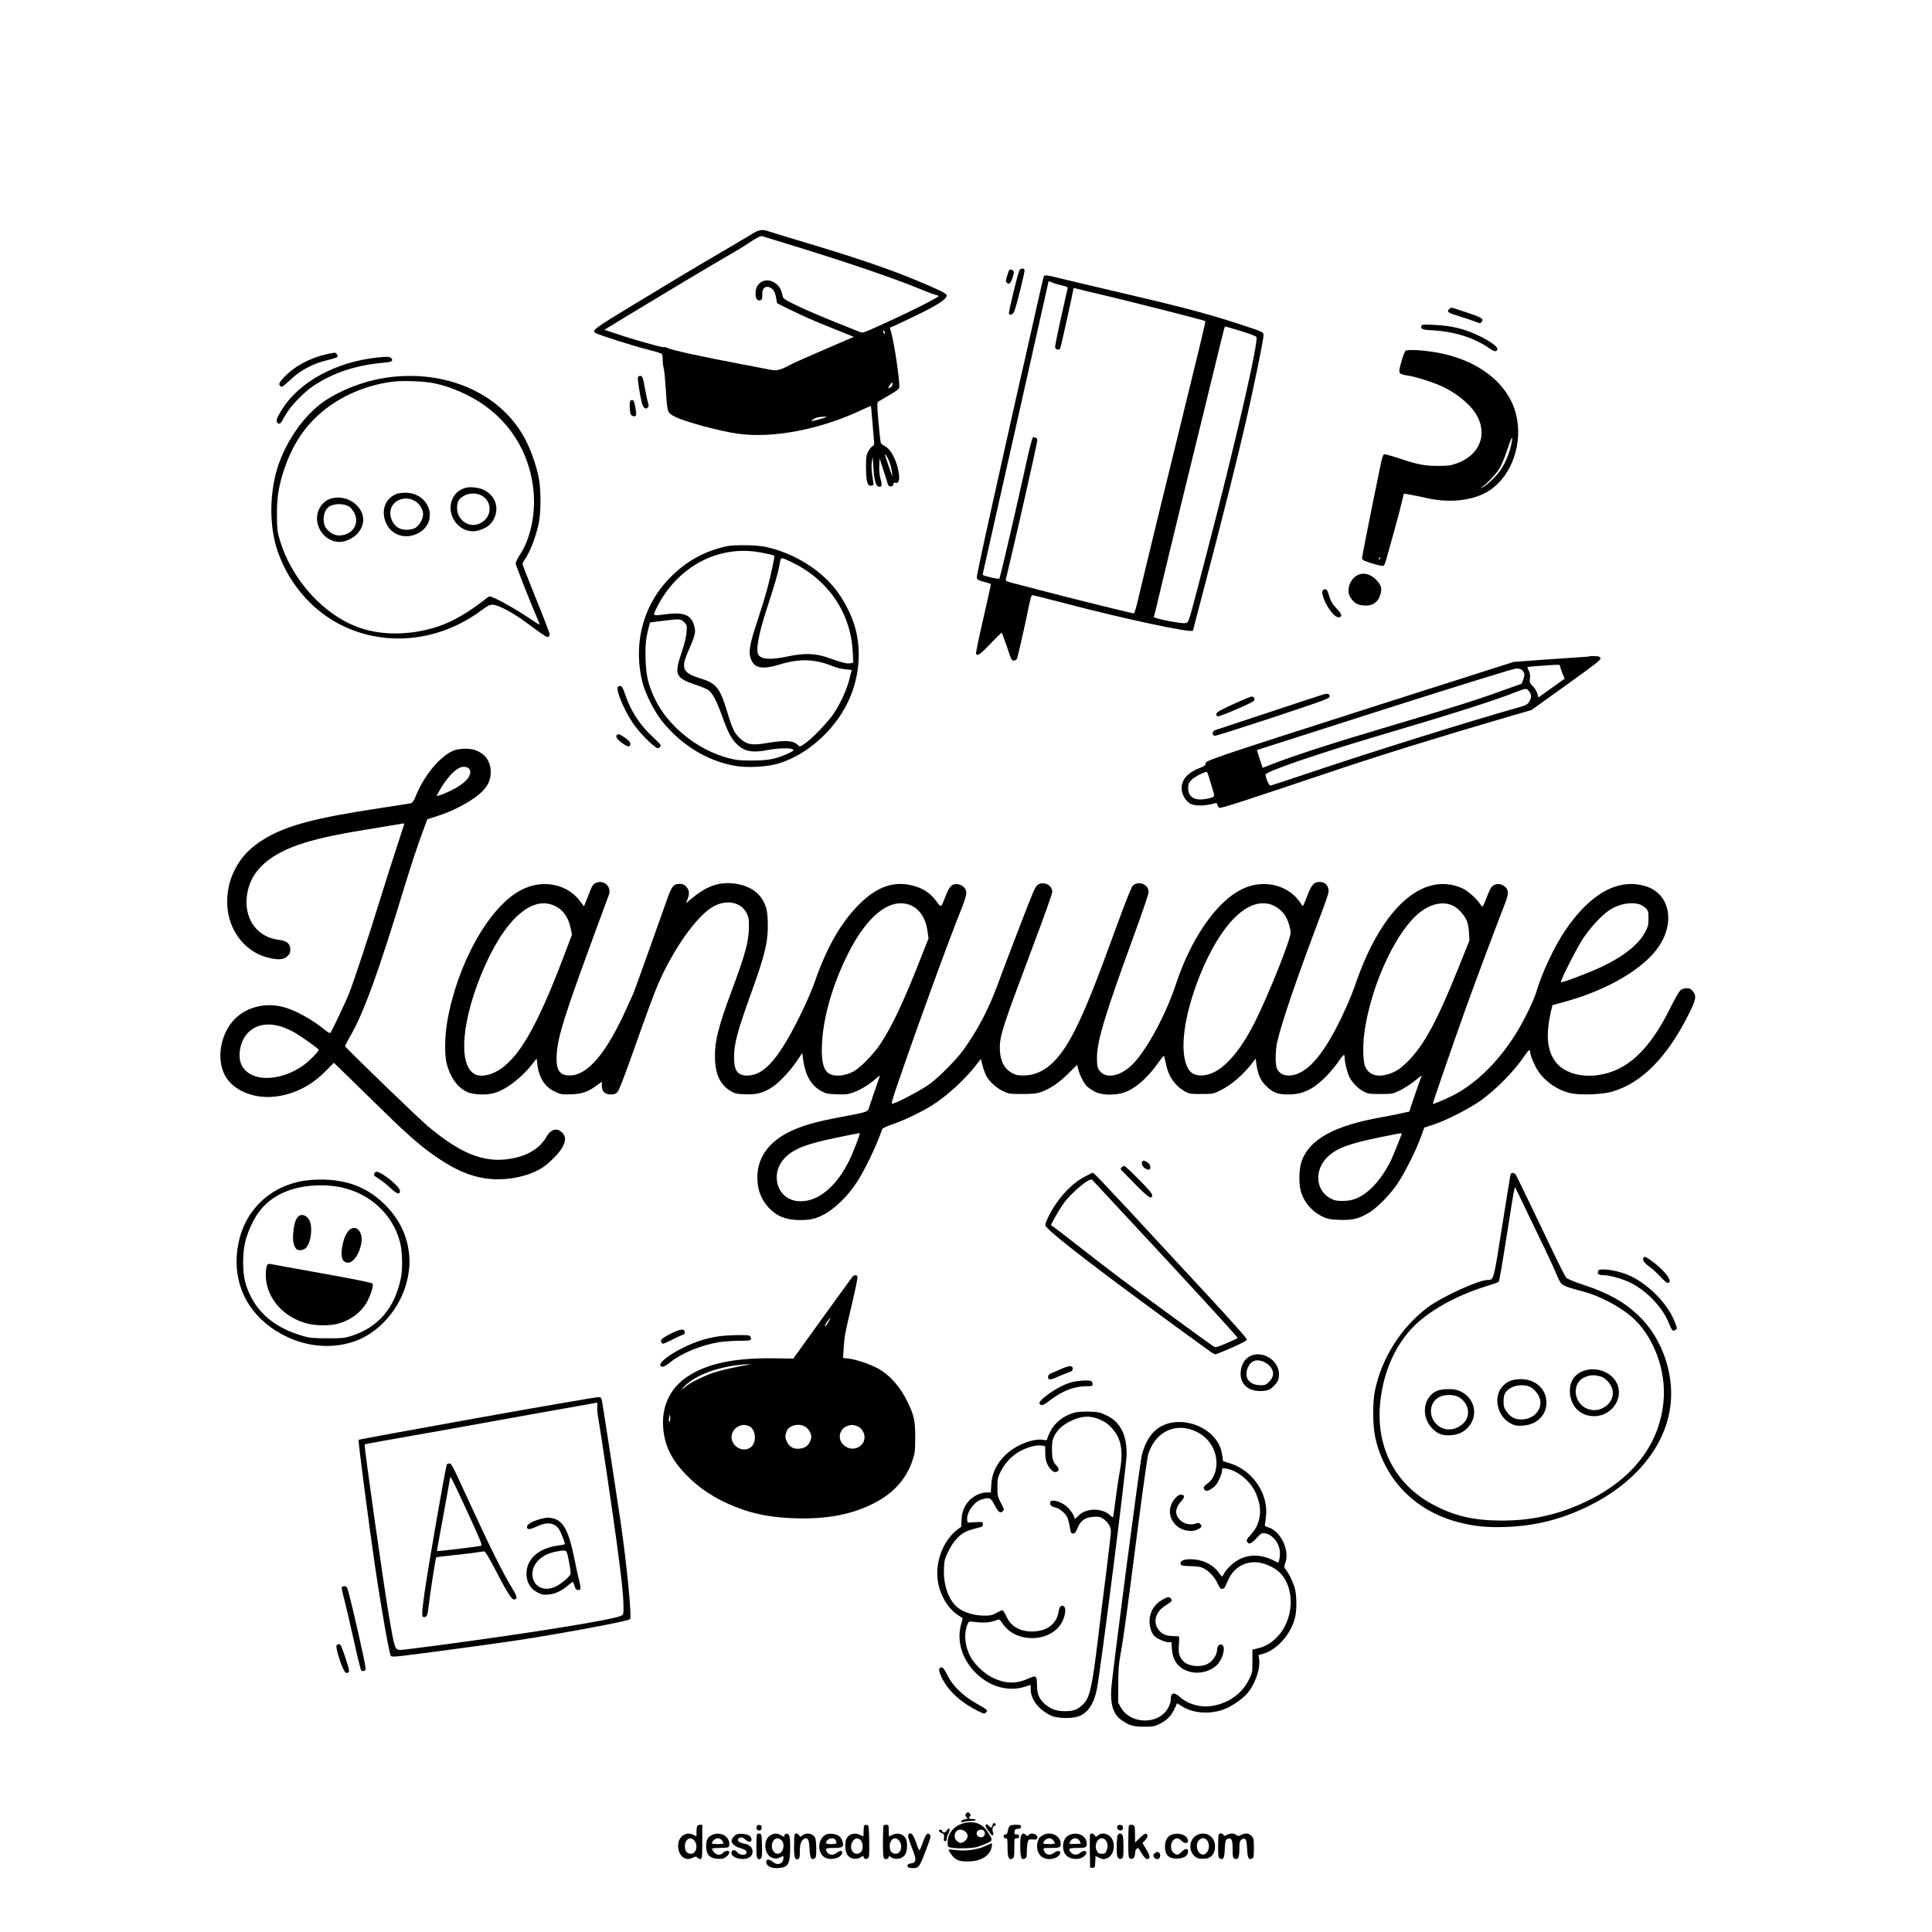 <?xml version="1.0" standalone="no"?>
<!DOCTYPE svg PUBLIC "-//W3C//DTD SVG 20010904//EN"
 "http://www.w3.org/TR/2001/REC-SVG-20010904/DTD/svg10.dtd">
<svg version="1.0" xmlns="http://www.w3.org/2000/svg"
 width="2000pt" height="2000pt" viewBox="0 0 2000 2000"
 preserveAspectRatio="xMidYMid meet">

<g transform="translate(0,2000) scale(0.1,-0.1)"
fill="#000000" stroke="none">
<path d="M7794 17584 c-32 -21 -160 -96 -284 -169 -316 -185 -467 -275 -940
-562 -422 -255 -450 -276 -403 -301 42 -23 388 -133 528 -168 83 -21 153 -42
157 -48 4 -6 8 -33 8 -61 0 -27 5 -67 11 -89 6 -21 16 -128 23 -237 14 -222
13 -222 96 -264 100 -51 470 -151 650 -175 358 -50 846 43 1269 241 57 27 105
48 107 47 1 -2 7 -66 13 -143 6 -77 14 -168 17 -201 6 -56 5 -63 -15 -73 -11
-7 -31 -31 -43 -54 -20 -37 -23 -57 -23 -162 0 -148 14 -198 53 -193 21 2 26
8 24 23 -2 11 -8 54 -14 95 -7 47 -8 97 -2 135 8 59 8 58 15 -60 8 -137 25
-198 57 -203 31 -5 36 17 17 81 -10 36 -15 83 -13 134 l3 78 36 -110 c20 -60
41 -126 46 -145 7 -28 14 -35 33 -35 18 0 26 6 28 22 2 14 8 20 18 16 31 -12
47 18 41 77 -14 133 -79 266 -146 301 -19 10 -38 24 -42 31 -4 7 -15 105 -25
217 -15 176 -15 206 -3 213 8 5 60 36 117 69 89 53 102 64 102 87 0 97 -51
436 -84 559 l-14 51 32 13 c17 7 131 61 253 120 220 107 303 163 303 202 0 18
-70 53 -297 148 -299 125 -642 242 -1218 414 -154 46 -300 91 -324 99 -67 24
-101 20 -167 -20z m451 -138 c542 -167 1012 -328 1275 -436 69 -29 140 -56
158 -60 19 -5 36 -10 39 -13 11 -11 -319 -176 -635 -318 -148 -66 -154 -68
-185 -54 -18 8 -131 53 -252 101 -121 48 -291 121 -378 162 -134 64 -158 79
-163 101 -14 63 -28 93 -55 120 -88 88 -215 50 -227 -67 -5 -56 10 -92 38 -92
26 0 34 17 31 66 -3 71 50 98 104 52 19 -17 29 -40 38 -85 l11 -62 131 -65
c162 -79 230 -109 472 -206 l192 -77 -297 -128 c-163 -70 -325 -142 -359 -160
-95 -52 -142 -65 -194 -55 -24 5 -177 34 -339 65 -377 71 -696 141 -737 161
-17 9 -36 14 -41 10 -11 -7 -330 83 -501 142 l-115 38 245 149 c364 221 812
489 1004 600 94 54 197 116 229 138 92 62 140 87 156 82 8 -2 168 -51 355
-109z m915 -894 c0 -15 -2 -15 -10 -2 -13 20 -13 33 0 25 6 -3 10 -14 10 -23z
m64 -559 c-31 -22 -35 -14 -12 22 21 31 23 32 26 13 2 -13 -4 -27 -14 -35z
m-709 -324 c-33 -10 -73 -21 -90 -24 l-30 -6 25 20 c24 19 58 27 125 28 21 1
13 -4 -30 -18z m694 -456 c11 -28 22 -75 25 -105 3 -29 3 -44 0 -33 -4 11 -24
70 -45 130 -30 84 -34 104 -19 85 11 -14 29 -48 39 -77z"/>
<path d="M10551 17198 c-23 -61 -112 -431 -107 -444 9 -23 39 -12 54 19 21 43
114 418 108 433 -9 22 -46 17 -55 -8z"/>
<path d="M10445 17200 c-3 -5 -13 -33 -21 -61 -14 -46 -14 -53 0 -67 21 -22
40 -3 60 59 13 39 14 54 5 65 -13 16 -35 18 -44 4z"/>
<path d="M10806 17141 c-3 -4 -53 -219 -110 -477 -58 -258 -121 -538 -141
-622 -19 -85 -56 -247 -81 -360 -25 -114 -117 -528 -205 -920 -88 -393 -159
-725 -157 -740 3 -22 11 -28 73 -45 39 -10 71 -20 73 -22 2 -1 -34 -161 -78
-355 -45 -193 -79 -358 -76 -366 12 -31 42 -10 148 101 61 63 113 115 117 115
3 0 28 -66 55 -146 46 -140 49 -145 74 -142 19 2 28 11 34 33 16 55 95 408
118 528 14 70 28 117 35 117 6 0 149 -36 318 -80 642 -169 1347 -319 1347
-287 0 3 54 212 121 464 177 673 338 1314 424 1688 83 361 185 858 185 904 0
34 -2 35 -260 119 -328 107 -594 177 -1260 332 -261 61 -528 124 -592 140
-123 32 -153 35 -162 21z m90 -67 c21 -9 66 -22 99 -29 34 -7 59 -17 58 -24
-2 -6 -32 -143 -68 -303 -36 -161 -64 -302 -63 -313 3 -23 45 -34 53 -13 10
26 135 592 135 610 0 14 5 18 18 14 9 -3 55 -14 102 -25 392 -91 1237 -305
1248 -316 4 -3 -84 -370 -248 -1035 -162 -658 -376 -1537 -450 -1852 -18 -76
-37 -138 -42 -138 -16 0 -564 135 -833 205 -137 36 -306 80 -373 97 -122 31
-124 31 -118 57 3 14 35 150 71 301 60 251 234 1024 250 1112 6 30 3 38 -12
46 -11 6 -24 7 -31 3 -7 -4 -39 -128 -71 -277 -113 -513 -265 -1166 -276
-1184 -3 -4 -43 2 -90 13 -78 19 -86 23 -80 42 3 11 68 299 144 640 77 341
181 802 231 1025 136 602 247 1099 278 1238 14 67 27 122 28 122 1 0 19 -7 40
-16z m1947 -500 c84 -26 157 -53 163 -61 28 -34 -219 -1110 -515 -2243 -198
-760 -182 -707 -216 -720 -30 -11 -335 47 -330 64 2 6 13 49 24 96 59 249 189
785 241 1000 33 134 89 363 125 510 35 146 91 373 124 505 32 132 93 382 135
555 83 340 82 340 91 340 4 0 75 -21 158 -46z"/>
<path d="M15005 16804 c-32 -32 -19 -42 105 -79 52 -16 122 -39 155 -52 55
-22 61 -22 72 -7 28 39 13 46 -289 144 -21 7 -32 5 -43 -6z"/>
<path d="M14714 16626 c-11 -29 12 -40 93 -44 239 -11 448 -75 605 -184 59
-42 88 -44 88 -9 0 25 -70 76 -175 128 -152 76 -295 112 -482 120 -110 5 -123
4 -129 -11z"/>
<path d="M14549 16367 c-8 -8 -28 -60 -43 -116 -34 -122 -34 -122 74 -140 91
-14 285 -78 371 -122 97 -49 177 -106 252 -180 221 -220 162 -505 -126 -607
-62 -22 -88 -25 -192 -25 -140 0 -212 14 -407 80 -75 25 -143 43 -151 40 -8
-3 -20 -37 -30 -84 -90 -434 -197 -971 -197 -989 0 -20 12 -27 97 -54 53 -17
106 -30 117 -28 17 3 25 20 48 108 16 58 51 184 78 280 27 96 59 217 70 268
12 50 22 92 23 92 12 0 178 -32 228 -44 245 -58 495 -29 657 76 232 151 351
491 276 789 -81 326 -403 572 -839 643 -148 24 -290 30 -306 13z m1095 -971
c-18 -86 -60 -186 -108 -259 -43 -64 -142 -160 -189 -182 -32 -15 -32 -15 -7
2 59 42 149 137 183 195 20 34 51 105 68 158 58 174 78 207 53 86z m-1354
-1176 c0 -5 -5 -10 -11 -10 -5 0 -7 5 -4 10 3 6 8 10 11 10 2 0 4 -4 4 -10z"/>
<path d="M3390 16336 c-181 -40 -344 -128 -452 -244 -51 -54 -57 -72 -33 -92
12 -10 29 1 101 69 105 99 233 167 383 203 53 12 99 27 103 32 10 15 -10 46
-30 45 -9 -1 -42 -7 -72 -13z"/>
<path d="M3905 16299 c-430 -46 -809 -253 -987 -539 -56 -91 -66 -121 -42
-140 20 -17 29 -7 84 91 45 81 180 223 272 286 204 141 452 224 738 248 82 7
101 16 84 43 -13 20 -43 23 -149 11z"/>
<path d="M4066 16099 c-247 -26 -501 -116 -701 -247 -226 -150 -434 -458 -510
-756 -65 -257 -61 -548 10 -774 107 -338 348 -628 652 -785 465 -240 1032
-182 1474 150 57 43 78 53 109 53 56 0 210 -82 353 -188 196 -144 207 -151
222 -145 8 3 15 15 15 27 0 11 -63 176 -140 365 -77 190 -140 352 -140 360 0
9 9 30 21 46 58 86 113 228 146 377 24 113 24 359 -1 478 -28 132 -81 283
-138 391 -238 456 -777 711 -1372 648z m414 -64 c117 -23 216 -57 345 -119
381 -184 630 -521 691 -936 38 -264 -15 -546 -138 -729 -22 -33 -40 -71 -40
-83 0 -18 145 -387 237 -601 18 -44 25 -47 -95 33 -118 79 -268 166 -347 202
-65 29 -67 29 -89 11 -181 -145 -352 -246 -506 -297 -256 -86 -535 -97 -767
-30 -389 113 -746 492 -876 929 -24 80 -27 108 -28 250 -2 184 18 307 77 483
71 210 172 379 311 517 204 205 498 344 810 384 100 13 316 5 415 -14z"/>
<path d="M4806 14946 c-56 -21 -87 -47 -113 -92 -86 -151 31 -354 203 -354 46
0 122 27 163 59 19 14 45 48 57 76 55 116 7 241 -113 296 -57 26 -148 33 -197
15z m167 -70 c103 -43 128 -177 48 -257 -86 -86 -217 -65 -272 44 -26 51 -23
135 7 168 51 58 143 77 217 45z"/>
<path d="M4105 14887 c-107 -42 -156 -150 -121 -268 42 -145 192 -210 332
-145 234 109 140 429 -125 425 -31 0 -69 -6 -86 -12z m185 -70 c50 -26 90 -90
90 -141 0 -47 -40 -118 -79 -140 -50 -29 -139 -27 -186 5 -44 30 -75 91 -75
148 0 119 136 188 250 128z"/>
<path d="M3415 14835 c-86 -30 -143 -129 -132 -227 15 -123 116 -218 233 -218
58 0 139 37 182 84 86 93 82 210 -8 298 -74 71 -181 96 -275 63z m205 -83 c14
-10 36 -39 49 -65 46 -92 1 -191 -99 -221 -72 -22 -129 -5 -184 53 -56 59 -44
193 20 236 56 36 160 35 214 -3z"/>
<path d="M6604 16096 c-6 -17 18 -176 39 -260 15 -58 39 -79 62 -55 12 12 13
21 4 47 -6 17 -21 87 -33 154 -20 110 -25 123 -44 126 -13 2 -25 -3 -28 -12z"/>
<path d="M6525 15850 c-11 -17 -7 -117 5 -140 12 -22 48 -27 55 -7 3 6 -1 43
-8 82 -9 50 -17 71 -29 73 -9 2 -19 -2 -23 -8z"/>
<path d="M7520 14345 c-224 -51 -398 -145 -562 -303 -295 -284 -410 -698 -307
-1106 28 -115 124 -304 202 -401 203 -252 478 -419 769 -465 122 -20 322 -8
433 25 317 94 621 378 751 701 97 239 110 507 37 739 -32 102 -96 229 -164
325 -164 232 -454 416 -759 480 -89 19 -324 22 -400 5z m296 -55 c68 -9 193
-35 200 -43 6 -5 -37 -205 -70 -329 -19 -73 -67 -230 -106 -348 -82 -245 -94
-320 -65 -396 35 -91 117 -107 291 -54 215 65 368 60 564 -20 30 -12 85 -25
121 -29 l66 -6 -24 -95 c-27 -108 -91 -249 -160 -353 -57 -86 -224 -262 -299
-313 -51 -35 -54 -36 -71 -19 -50 50 -129 56 -317 24 -157 -27 -211 -19 -281
43 -59 52 -83 100 -135 272 -77 257 -113 302 -282 354 -139 43 -176 79 -165
161 2 21 27 89 55 152 60 138 67 170 47 235 -33 113 -109 141 -313 113 -119
-16 -118 -17 -71 75 203 403 599 628 1015 576z m380 -110 c375 -179 610 -523
631 -922 l6 -117 -29 -7 c-32 -8 -89 6 -227 56 -130 47 -251 51 -415 16 -179
-38 -273 -34 -309 13 -33 42 -1 218 87 485 79 242 115 366 130 453 15 82 5 80
126 23z m-1114 -621 c30 -30 31 -32 25 -104 -4 -50 -20 -118 -51 -209 -80
-235 -65 -266 161 -340 45 -15 97 -37 115 -49 43 -29 86 -110 144 -272 57
-159 93 -230 146 -283 81 -82 161 -98 329 -66 103 20 227 23 254 7 18 -11 14
-14 -45 -42 -123 -58 -208 -74 -375 -74 -129 0 -163 4 -248 26 -317 84 -622
330 -757 611 -69 144 -92 240 -97 412 -5 148 3 223 37 345 l10 36 122 15 c189
23 195 23 230 -13z"/>
<path d="M14044 14041 c-78 -48 -109 -162 -62 -230 37 -55 71 -74 136 -79 92
-7 150 34 173 119 16 59 7 90 -39 141 -61 68 -145 88 -208 49z"/>
<path d="M13697 13893 c-43 -42 92 -283 158 -283 42 0 39 30 -8 79 -56 59 -72
86 -92 155 -12 41 -21 56 -34 56 -10 0 -21 -3 -24 -7z"/>
<path d="M16460 13207 c-3 -3 -48 -7 -100 -10 -52 -3 -229 -15 -393 -27 l-297
-22 -1358 -433 c-746 -238 -1464 -470 -1594 -515 -214 -74 -238 -85 -238 -105
0 -18 -13 -27 -69 -49 -128 -50 -191 -133 -177 -230 8 -50 37 -99 77 -129 46
-34 159 -34 270 -1 11 3 19 -3 23 -20 3 -13 12 -26 20 -29 8 -3 124 30 258 75
134 44 297 98 363 120 66 22 307 103 535 179 491 166 1134 365 1819 565 l255
74 358 257 c293 209 358 261 356 277 -3 18 -11 21 -53 24 -28 2 -53 1 -55 -1z
m-310 -102 c0 -9 11 -41 23 -73 l24 -58 -136 -97 -135 -97 -13 43 c-7 23 -27
57 -46 75 -31 30 -34 37 -29 81 3 33 -1 58 -13 80 -9 18 -15 34 -13 36 3 3
228 21 301 23 27 2 37 -2 37 -13z m-390 -45 c11 -11 20 -31 20 -45 0 -25 -25
-95 -33 -95 -2 0 -90 -31 -195 -69 -252 -92 -504 -172 -1112 -352 -672 -199
-1063 -326 -1317 -427 l-52 -21 -30 91 c-17 50 -30 93 -28 94 1 1 596 191
1322 423 850 270 1335 420 1363 421 29 0 48 -6 62 -20z m69 -216 c26 -33 27
-68 1 -109 -18 -28 -32 -36 -117 -60 -500 -141 -1501 -454 -2132 -666 -229
-77 -422 -141 -430 -142 -13 -2 -49 78 -50 114 -2 31 526 212 1174 404 775
229 1196 363 1425 454 93 37 104 37 129 5z m-3309 -906 c12 -40 29 -97 38
-126 19 -63 18 -65 -73 -82 -118 -22 -185 18 -185 111 0 42 5 55 33 84 26 29
129 84 159 85 4 0 17 -33 28 -72z"/>
<path d="M6394 12886 c-15 -40 66 -234 152 -363 56 -84 157 -194 227 -247 30
-23 40 -26 52 -16 8 7 15 18 15 24 0 7 -36 44 -79 84 -135 122 -232 272 -290
445 -22 66 -32 83 -49 85 -13 2 -25 -3 -28 -12z"/>
<path d="M13705 12813 c-11 -3 -263 -85 -560 -184 -297 -98 -551 -182 -565
-187 -32 -10 -36 -56 -5 -59 11 -2 283 85 605 191 549 183 585 196 585 218 0
24 -20 31 -60 21z"/>
<path d="M12765 12710 c-132 -61 -171 -83 -173 -99 -2 -12 3 -24 12 -27 17 -7
359 140 376 161 15 19 1 45 -24 44 -11 0 -97 -36 -191 -79z"/>
<path d="M6387 12393 c-18 -17 -2 -44 49 -82 62 -46 89 -50 89 -11 0 18 -14
34 -54 62 -54 38 -71 44 -84 31z"/>
<path d="M4698 12231 c-139 -55 -306 -254 -395 -474 -19 -46 -34 -69 -48 -72
-11 -3 -157 -25 -325 -51 -657 -99 -957 -178 -1183 -312 -153 -91 -251 -192
-317 -327 -49 -98 -69 -174 -77 -285 -20 -298 160 -562 428 -625 103 -24 153
-20 191 14 27 24 33 36 33 70 0 62 -35 92 -120 102 -214 26 -349 201 -332 429
20 254 195 436 537 555 162 56 360 101 660 150 151 25 311 51 355 59 44 8 81
13 81 12 1 0 -31 -100 -71 -221 -40 -121 -121 -375 -180 -565 -122 -395 -266
-831 -320 -970 -33 -85 -170 -374 -193 -409 -8 -10 -22 -3 -68 35 -129 104
-302 199 -424 230 -184 48 -378 -1 -501 -126 -134 -138 -185 -368 -119 -542
71 -190 320 -299 580 -254 185 32 343 118 485 262 l81 82 79 -76 c44 -42 204
-198 355 -347 283 -279 437 -417 578 -518 245 -176 433 -253 642 -264 171 -9
359 33 488 109 77 45 193 161 226 225 32 63 33 101 5 137 -52 66 -123 54 -170
-29 -59 -105 -164 -179 -302 -215 -303 -77 -558 11 -927 321 -97 81 -847 806
-858 829 -1 4 24 52 56 108 138 239 289 654 556 1532 74 243 137 432 198 597
l42 112 106 34 c194 63 389 173 474 267 55 61 76 113 76 190 0 107 -58 189
-161 225 -57 21 -163 18 -221 -4z m168 -207 c16 -63 -60 -142 -201 -209 -49
-24 -103 -46 -119 -49 l-28 -7 32 58 c71 126 162 225 224 241 42 12 85 -4 92
-34z m-1944 -2655 c35 -11 95 -39 133 -61 73 -43 245 -166 245 -175 0 -15 -89
-108 -143 -149 -259 -196 -597 -189 -666 15 -25 77 -7 193 44 270 79 118 222
156 387 100z"/>
<path d="M6158 10855 c-19 -11 -34 -35 -53 -87 -15 -40 -35 -90 -44 -112 l-16
-39 -40 54 c-137 183 -393 230 -614 114 -329 -174 -657 -760 -761 -1360 -27
-151 -29 -352 -5 -440 37 -138 107 -237 202 -285 64 -33 203 -40 290 -15 121
34 285 160 395 302 l43 56 8 -62 c17 -142 80 -237 188 -285 57 -26 69 -28 163
-24 113 4 175 26 267 94 l49 36 0 -42 c0 -58 33 -90 93 -90 33 0 50 6 68 24
17 17 74 164 193 502 93 264 193 535 223 604 165 382 412 728 583 819 137 73
283 41 340 -74 21 -43 24 -62 23 -140 -3 -155 -35 -276 -174 -649 -150 -401
-185 -550 -177 -734 8 -156 60 -257 166 -319 41 -24 60 -28 147 -31 119 -5
193 16 285 78 73 50 182 167 251 269 l54 81 12 -87 c22 -149 84 -253 185 -308
47 -26 65 -30 159 -33 92 -4 114 -1 175 20 72 25 167 84 237 147 30 26 39 30
33 16 -10 -28 -102 -294 -113 -330 -11 -35 -26 -40 -298 -90 -208 -39 -325
-70 -443 -116 -271 -107 -412 -281 -412 -509 0 -123 39 -228 117 -311 86 -92
181 -129 329 -129 64 0 112 6 157 20 139 43 305 187 425 369 86 131 201 371
265 552 3 10 48 31 114 53 120 42 302 130 409 198 153 99 325 256 442 404 l56
72 18 -71 c10 -38 29 -89 42 -112 34 -57 107 -122 174 -153 53 -25 67 -27 192
-27 104 0 148 4 190 18 95 32 190 95 287 192 l93 92 10 -41 c18 -70 63 -157
99 -188 19 -17 57 -41 85 -54 69 -32 204 -34 294 -3 113 38 238 147 352 307
51 72 60 80 64 60 22 -105 32 -140 52 -184 33 -70 91 -134 155 -169 51 -29 60
-30 174 -30 115 0 123 1 190 33 120 57 247 167 352 305 l22 28 6 -48 c17 -120
42 -178 107 -240 65 -63 116 -83 221 -83 153 0 263 52 397 189 41 42 97 109
124 149 27 40 53 72 58 72 4 0 8 -15 8 -32 0 -48 27 -153 50 -199 31 -59 87
-117 144 -147 47 -25 60 -27 176 -27 123 0 126 1 200 36 41 20 109 63 151 97
l77 60 -50 -141 c-28 -78 -56 -163 -64 -188 l-14 -46 -97 -21 c-54 -12 -138
-28 -188 -37 -483 -85 -740 -223 -827 -445 -30 -78 -36 -230 -13 -317 33 -121
120 -221 242 -275 37 -17 73 -23 163 -26 132 -5 198 12 305 76 84 51 220 190
294 302 77 117 185 332 237 472 l38 105 101 33 c133 45 368 165 480 245 164
117 347 303 459 468 41 60 56 70 56 37 0 -32 41 -131 77 -189 74 -115 201
-204 339 -237 98 -23 330 -15 432 15 307 89 569 354 795 805 73 144 81 188 42
234 -21 26 -34 32 -65 32 -22 0 -47 -8 -63 -20 -14 -11 -57 -86 -100 -172
-220 -449 -455 -668 -760 -708 -185 -25 -357 31 -437 142 -86 118 -99 276 -45
516 l16 67 107 29 c457 122 846 350 1000 587 166 256 100 541 -143 615 -283
87 -576 -76 -837 -465 -112 -168 -238 -438 -293 -626 -23 -79 -100 -243 -182
-384 -182 -313 -432 -565 -688 -694 -82 -41 -197 -89 -202 -84 -4 4 188 561
340 987 89 248 285 774 406 1085 38 97 40 137 7 170 -43 43 -106 45 -144 5
-10 -11 -33 -59 -51 -108 -19 -48 -37 -91 -41 -95 -4 -5 -17 7 -29 26 -33 54
-127 136 -184 162 -406 179 -832 -201 -1102 -984 -49 -143 -130 -326 -212
-481 -168 -316 -325 -471 -479 -474 -60 0 -99 21 -124 70 -20 40 -19 190 3
284 45 192 186 608 397 1170 140 373 142 378 129 417 -13 42 -44 63 -90 63
-57 0 -82 -28 -125 -140 -21 -56 -41 -103 -45 -106 -5 -3 -15 8 -23 23 -8 15
-34 48 -58 72 -123 124 -322 163 -498 99 -208 -76 -419 -308 -589 -646 -62
-125 -99 -214 -161 -397 -103 -301 -295 -652 -436 -793 -135 -135 -297 -157
-354 -46 -11 20 -15 57 -14 124 2 166 85 442 365 1208 93 254 169 476 169 493
0 41 -15 66 -52 85 -38 20 -87 12 -115 -19 -11 -12 -78 -179 -148 -372 -241
-662 -334 -893 -449 -1123 -160 -317 -326 -464 -526 -465 -64 -1 -83 4 -125
26 -83 46 -125 133 -125 262 0 125 34 229 330 1015 133 352 213 578 213 599
-2 69 -87 111 -148 73 -28 -17 -47 -63 -199 -458 -93 -241 -193 -506 -223
-589 -87 -238 -213 -477 -351 -665 -77 -104 -240 -270 -342 -347 -75 -57 -322
-190 -387 -208 -21 -6 -16 14 66 252 214 621 504 1417 651 1783 23 58 43 122
43 142 2 49 -34 87 -89 95 -58 7 -86 -20 -124 -120 -51 -130 -45 -126 -94 -60
-67 91 -144 141 -258 168 -186 44 -352 -13 -525 -178 -196 -187 -352 -455
-477 -817 -26 -74 -84 -211 -130 -305 -235 -485 -389 -666 -567 -669 -103 -1
-140 48 -140 188 0 143 33 267 181 677 141 390 174 532 168 723 -3 94 -9 134
-27 177 -48 123 -154 199 -310 221 -157 22 -284 -19 -432 -138 l-79 -64 16 38
c24 57 21 99 -12 133 -22 23 -36 29 -68 29 -63 -1 -81 -22 -127 -150 -22 -63
-108 -304 -190 -535 -82 -231 -156 -433 -163 -450 -8 -16 -37 -82 -66 -145
-210 -470 -406 -703 -592 -703 -109 0 -145 57 -135 221 8 147 61 329 237 822
84 235 281 770 300 818 39 94 -52 176 -142 127z m-396 -242 c73 -41 124 -118
144 -216 l15 -73 -89 -234 c-279 -735 -473 -1066 -695 -1183 -67 -36 -145 -51
-195 -37 -194 52 -180 496 32 1023 234 583 537 860 788 720z m3649 22 c102
-35 171 -134 190 -272 l11 -78 -85 -215 c-171 -436 -291 -691 -412 -875 -71
-108 -210 -250 -282 -288 -98 -52 -214 -56 -267 -9 -50 46 -67 145 -55 327 17
267 116 601 268 903 196 390 428 576 632 507z m3750 0 c55 -19 112 -65 144
-115 28 -44 55 -131 55 -176 0 -72 -226 -637 -367 -919 -179 -357 -373 -554
-551 -558 -75 -2 -119 23 -149 83 -87 174 -35 550 132 962 217 531 496 805
736 723z m1885 -13 c51 -26 110 -91 136 -150 13 -28 22 -76 25 -126 l5 -81
-111 -276 c-218 -545 -356 -803 -521 -970 -87 -88 -141 -122 -229 -144 -106
-28 -189 6 -221 90 -18 49 -23 182 -11 300 45 424 262 954 496 1212 138 153
305 209 431 145z m1925 17 c21 -7 51 -25 66 -41 26 -27 28 -36 28 -106 0 -69
-4 -84 -35 -142 -69 -129 -222 -250 -451 -359 -127 -60 -403 -165 -420 -159
-14 5 160 348 230 455 74 111 192 238 268 289 99 66 222 90 314 63z m-8071
-2376 c0 -16 -72 -200 -104 -267 -141 -293 -347 -454 -547 -429 -211 27 -281
290 -120 451 92 92 223 142 541 207 233 48 230 48 230 38z m5610 2 c0 -12 -91
-238 -115 -286 -72 -142 -161 -257 -253 -326 -80 -60 -150 -85 -243 -85 -66 0
-84 4 -129 28 -150 82 -166 287 -33 422 93 94 225 144 563 212 197 40 210 43
210 35z"/>
<path d="M11833 7983 c-22 -8 -14 -51 13 -72 43 -34 72 -23 60 22 -6 25 -54
57 -73 50z"/>
<path d="M11610 7915 c-7 -9 -11 -17 -9 -20 285 -295 319 -323 327 -269 2 14
-36 60 -136 162 -76 78 -146 142 -154 142 -9 0 -21 -7 -28 -15z"/>
<path d="M3876 7854 c-3 -9 -6 -18 -6 -20 0 -2 26 -21 58 -41 31 -20 84 -63
118 -95 63 -60 94 -68 94 -25 0 43 -189 197 -241 197 -9 0 -20 -7 -23 -16z"/>
<path d="M11225 7817 c-141 -73 -291 -242 -375 -419 -17 -35 -30 -71 -30 -80
0 -47 608 -513 1701 -1304 26 -19 53 -34 60 -34 8 0 84 31 169 68 102 45 156
74 158 85 2 11 -158 190 -450 505 -249 269 -529 571 -623 672 -93 102 -210
228 -260 280 -49 53 -127 135 -172 183 -45 48 -86 87 -90 87 -4 0 -44 -20 -88
-43z m844 -851 c413 -446 748 -813 744 -817 -5 -4 -57 -29 -118 -55 -94 -40
-112 -45 -130 -34 -40 25 -754 547 -965 705 -118 89 -312 238 -430 331 -118
93 -231 180 -250 193 -19 14 -37 26 -39 27 -6 5 80 157 124 219 85 119 275
278 301 252 7 -7 350 -376 763 -821z"/>
<path d="M15636 7838 c-3 -13 -42 -255 -87 -538 -88 -559 -85 -550 -149 -550
-93 0 -479 -177 -621 -284 -277 -209 -478 -528 -546 -864 -26 -127 -23 -366 5
-489 100 -438 420 -760 867 -873 161 -41 292 -54 485 -47 306 11 574 79 855
216 464 228 770 588 840 990 61 347 -71 746 -327 986 -150 141 -314 232 -568
315 -96 32 -163 60 -176 73 -11 12 -74 135 -139 272 -116 244 -352 735 -378
785 -17 34 -55 39 -61 8z m167 -373 c63 -132 152 -316 197 -410 45 -93 95
-204 112 -245 16 -41 39 -85 50 -97 22 -24 92 -49 224 -82 158 -40 361 -144
492 -252 234 -193 376 -563 342 -894 -45 -445 -324 -802 -805 -1031 -281 -133
-554 -195 -865 -195 -290 0 -495 47 -715 165 -398 211 -600 609 -545 1076 33
293 143 548 316 739 161 178 454 345 779 446 66 20 124 40 128 44 8 8 29 126
107 621 50 319 59 365 65 358 2 -2 55 -111 118 -243z"/>
<path d="M16433 5820 c-124 -26 -191 -115 -181 -243 12 -142 112 -237 250
-237 198 0 324 213 219 369 -57 86 -179 133 -288 111z m143 -71 c45 -14 101
-76 115 -130 37 -139 -128 -263 -266 -200 -135 61 -154 254 -32 318 60 31 109
34 183 12z"/>
<path d="M15689 5719 c-60 -9 -99 -30 -137 -73 -100 -114 -49 -318 95 -386 40
-19 60 -22 119 -18 155 10 258 125 241 269 -17 143 -156 234 -318 208z m144
-73 c44 -18 94 -77 108 -128 29 -109 -63 -211 -191 -212 -68 -1 -113 23 -155
83 -26 37 -30 52 -30 106 0 76 20 109 85 143 51 26 133 30 183 8z"/>
<path d="M14874 5601 c-144 -65 -167 -269 -44 -392 56 -56 107 -73 195 -66 75
6 132 34 179 89 110 128 53 320 -113 376 -53 19 -169 15 -217 -7z m238 -70
c101 -70 115 -200 27 -274 -96 -83 -228 -69 -294 31 -59 90 -34 204 55 250 61
31 160 28 212 -7z"/>
<path d="M3133 7775 c-415 -75 -684 -406 -684 -840 1 -336 194 -621 528 -777
234 -110 503 -121 726 -31 259 105 471 375 522 668 19 111 19 180 0 291 -30
170 -119 329 -258 461 -179 168 -387 245 -660 242 -56 0 -134 -7 -174 -14z
m334 -55 c330 -45 594 -271 674 -579 24 -90 29 -273 10 -366 -64 -318 -235
-517 -521 -607 -67 -20 -93 -23 -245 -22 -154 1 -178 3 -260 27 -254 76 -425
206 -525 399 -61 116 -82 209 -83 358 0 159 24 265 95 410 82 169 206 277 390
341 135 46 303 60 465 39z"/>
<path d="M3104 7418 c-34 -16 -55 -64 -66 -156 -11 -91 -4 -147 25 -186 19
-26 73 -23 103 5 52 49 74 212 38 284 -22 45 -66 68 -100 53z"/>
<path d="M3611 7262 c-62 -62 -99 -264 -57 -311 61 -68 156 23 186 177 23 122
-58 206 -129 134z"/>
<path d="M2772 6911 c-20 -12 -27 -120 -13 -193 40 -204 207 -367 432 -422 83
-20 224 -21 303 0 139 36 258 128 314 244 36 73 58 150 50 171 -4 10 -156 41
-529 108 -288 52 -528 95 -534 97 -5 2 -16 0 -23 -5z"/>
<path d="M17017 6983 c-21 -21 -3 -51 58 -96 36 -26 88 -75 117 -107 29 -33
61 -60 71 -60 71 0 -38 142 -187 242 -44 30 -49 32 -59 21z"/>
<path d="M16544 6845 c-12 -30 4 -45 48 -45 70 0 202 -37 287 -79 178 -90 336
-259 403 -432 25 -64 37 -74 64 -55 17 13 16 16 -6 75 -75 202 -300 423 -509
502 -121 45 -276 63 -287 34z"/>
<path d="M8825 6783 c-8 -10 -150 -204 -314 -432 l-299 -415 -204 3 c-410 5
-691 -55 -894 -191 -177 -118 -266 -306 -249 -526 15 -198 96 -353 273 -524
148 -143 339 -254 562 -329 160 -53 319 -79 526 -86 333 -11 592 38 824 157
202 104 333 251 397 445 24 72 27 95 27 230 1 172 -11 231 -74 362 -77 163
-185 286 -312 357 -78 43 -225 93 -302 102 l-59 7 7 105 c8 125 10 134 88 464
33 141 58 264 55 272 -8 21 -34 20 -52 -1z m-247 -465 c-13 -23 -29 -44 -37
-46 -8 -3 1 16 19 42 41 57 49 59 18 4z m-828 -445 c-128 -21 -300 -61 -370
-85 -98 -35 -224 -96 -266 -130 -57 -46 -69 -52 -39 -19 97 106 298 192 526
225 82 12 216 20 149 9z m-814 -580 c-11 -29 -17 -6 -9 33 7 36 8 37 11 11 2
-16 1 -36 -2 -44z m813 -54 c72 -25 90 -160 29 -216 -68 -62 -186 -15 -204 82
-9 48 21 105 66 127 41 21 65 22 109 7z m592 -12 c19 -13 40 -39 48 -61 13
-33 13 -44 0 -79 -18 -52 -55 -79 -116 -84 -59 -5 -102 19 -126 70 -20 41 -21
62 -6 106 24 68 132 94 200 48z m534 9 c72 -30 98 -127 50 -185 -53 -62 -141
-63 -199 -2 -56 58 -37 154 37 186 41 18 69 18 112 1z"/>
<path d="M6986 6214 c-63 -27 -131 -67 -140 -83 -9 -13 4 -41 18 -41 7 0 46
17 87 38 41 21 89 44 107 50 27 9 33 16 30 34 -4 32 -32 32 -102 2z"/>
<path d="M7430 6165 c-133 -22 -232 -54 -355 -115 -181 -88 -290 -188 -218
-198 14 -2 43 14 84 48 114 91 311 173 496 205 47 8 141 15 208 15 128 0 143
5 123 43 -8 15 -24 17 -136 16 -70 -1 -161 -7 -202 -14z"/>
<path d="M12938 5960 c-48 -26 -76 -67 -90 -132 -27 -134 54 -228 197 -228 72
0 106 13 146 57 39 41 49 66 49 118 0 144 -175 252 -302 185z m148 -59 c22
-10 50 -31 63 -46 44 -57 40 -108 -14 -162 -29 -29 -39 -33 -84 -33 -120 0
-178 81 -133 184 32 72 91 92 168 57z"/>
<path d="M10975 5824 c-44 -19 -90 -39 -102 -44 -15 -6 -23 -18 -23 -35 0 -33
21 -33 96 1 33 15 82 34 109 44 41 14 50 21 50 41 0 37 -38 35 -130 -7z"/>
<path d="M11105 5694 c-80 -19 -184 -73 -272 -141 -74 -56 -91 -86 -54 -98 14
-4 40 10 92 50 126 97 251 145 379 145 57 0 60 1 60 24 0 13 -7 27 -16 30 -27
10 -126 5 -189 -10z"/>
<path d="M4936 5320 c-670 -121 -1221 -221 -1224 -225 -7 -6 113 -922 174
-1335 65 -437 143 -874 160 -902 4 -7 32 -8 75 -4 104 9 942 122 1209 162 464
69 1172 202 1192 222 20 20 -32 553 -98 1012 -30 207 -167 1097 -191 1240 -8
43 -10 45 -43 47 -19 0 -583 -97 -1254 -217z m1247 123 c-3 -21 2 -78 11 -128
25 -139 151 -990 190 -1280 52 -389 68 -540 70 -650 1 -97 0 -100 -25 -112
-82 -40 -949 -180 -1878 -303 -206 -28 -387 -50 -402 -50 -62 0 -64 8 -124
360 -63 377 -259 1759 -250 1768 2 3 298 56 900 162 127 23 514 92 860 155
347 62 635 113 642 114 7 1 9 -12 6 -36z"/>
<path d="M4625 4838 c-18 -55 -192 -1054 -230 -1325 -31 -224 -32 -253 -6
-253 29 0 38 19 46 95 10 102 74 517 80 523 2 3 85 13 182 23 98 10 205 23
239 29 33 5 68 10 77 10 10 0 44 -56 100 -162 133 -258 184 -340 210 -336 34
5 31 31 -11 100 -108 176 -233 427 -477 958 -158 344 -161 350 -185 350 -12 0
-23 -6 -25 -12z m213 -488 c145 -315 157 -346 140 -352 -18 -7 -451 -59 -455
-55 -1 1 30 171 68 377 37 206 69 379 69 385 0 24 30 -34 178 -355z"/>
<path d="M5593 4275 c-98 -27 -147 -60 -136 -92 7 -20 36 -15 105 17 103 49
183 37 227 -34 21 -34 64 -146 58 -152 -2 -2 -35 -8 -74 -14 -199 -28 -323
-139 -323 -291 0 -86 39 -155 110 -192 48 -25 63 -28 116 -24 70 5 140 39 209
99 24 21 46 35 48 31 2 -5 10 -25 16 -45 10 -30 18 -38 37 -38 30 0 31 15 5
118 -11 43 -31 137 -46 210 -55 276 -110 383 -213 412 -48 13 -75 12 -139 -5z
m296 -436 c13 -61 20 -121 17 -133 -6 -25 -92 -98 -148 -127 -118 -60 -232
-11 -245 106 -14 121 91 227 249 254 111 18 102 26 127 -100z"/>
<path d="M11120 5376 c-114 -33 -202 -103 -250 -199 -16 -33 -30 -67 -30 -75
0 -11 -8 -13 -34 -8 -109 21 -296 -54 -401 -159 -91 -90 -137 -188 -143 -301
l-5 -84 -46 0 c-59 0 -139 -38 -182 -88 -49 -55 -72 -117 -75 -196 l-3 -70
-48 -37 c-151 -120 -232 -357 -189 -557 28 -136 107 -259 204 -322 l48 -31
-19 -72 c-43 -168 11 -348 148 -489 143 -147 339 -204 514 -149 l61 19 0 -47
c0 -106 86 -214 215 -273 60 -26 192 -31 268 -9 101 29 169 124 201 281 39
193 308 2312 309 2435 0 122 -21 210 -68 282 -40 61 -79 92 -160 130 -52 24
-75 28 -165 30 -64 1 -123 -3 -150 -11z m275 -75 c64 -30 108 -68 154 -135 63
-91 77 -224 42 -403 -10 -54 -29 -177 -41 -273 -12 -96 -24 -181 -26 -189 -3
-11 -11 -8 -32 12 -84 81 -254 78 -331 -7 -27 -29 -41 -33 -41 -13 0 28 -64
108 -105 133 -80 47 -145 53 -145 15 0 -24 19 -39 57 -47 39 -8 98 -56 119
-96 9 -17 21 -62 28 -102 10 -64 14 -71 34 -71 19 0 28 11 45 54 33 81 80 114
165 119 58 3 72 0 102 -20 50 -34 80 -83 80 -132 0 -23 -23 -219 -50 -436 -28
-217 -66 -525 -85 -685 -57 -473 -83 -590 -142 -656 -58 -64 -104 -83 -198
-83 -91 0 -146 20 -209 74 -59 53 -80 102 -81 192 -1 105 -7 109 -96 69 -128
-57 -246 -51 -383 22 -74 39 -171 134 -208 203 -57 105 -71 224 -40 319 15 43
20 50 42 48 14 -1 57 -5 95 -8 65 -6 128 4 186 29 11 5 23 -4 41 -31 37 -55
77 -92 128 -118 183 -91 416 -32 496 127 33 66 42 139 19 158 -26 22 -49 0
-57 -55 -17 -118 -111 -195 -248 -203 -141 -8 -242 45 -292 155 -15 35 -34 63
-42 63 -7 0 -35 -12 -62 -27 -42 -24 -60 -28 -129 -28 -99 1 -201 31 -265 79
-97 72 -155 232 -148 405 3 88 7 103 45 182 57 116 130 190 216 217 34 11 80
24 102 29 33 7 40 13 40 33 0 23 -3 25 -50 24 -27 -1 -63 -3 -80 -5 -27 -4
-30 -1 -33 24 -9 80 72 194 153 216 81 22 90 18 130 -58 40 -76 59 -90 85 -66
17 15 16 20 -19 87 -34 66 -36 77 -36 162 0 82 3 98 32 159 43 91 127 178 215
221 79 40 165 61 214 51 l34 -6 0 -61 c0 -78 15 -128 53 -173 22 -27 36 -35
56 -33 35 4 39 34 8 66 -38 40 -47 74 -47 171 0 74 4 95 26 139 31 62 87 113
169 152 117 56 206 59 310 11z"/>
<path d="M12099 5266 c-141 -38 -232 -146 -279 -331 -22 -87 -307 -2269 -317
-2426 -9 -153 23 -254 99 -310 86 -61 124 -73 238 -74 96 0 110 3 163 29 75
36 123 85 156 157 l26 57 55 -34 c112 -69 276 -82 419 -33 80 27 198 106 251
167 84 97 140 260 124 360 l-6 39 47 13 c150 42 297 213 334 388 16 75 14 217
-4 285 -17 64 -55 146 -91 194 -23 30 -23 33 -8 75 47 130 -49 329 -177 367
-35 11 -40 15 -34 34 3 12 9 58 12 103 16 224 -148 456 -372 525 l-74 23 -7
51 c-12 89 -42 152 -103 214 -113 115 -300 168 -452 127z m222 -62 c164 -48
272 -187 272 -351 0 -91 -38 -175 -95 -212 -41 -26 -49 -55 -19 -70 14 -8 29
-4 65 19 37 24 53 44 76 93 17 34 30 75 30 91 0 28 1 28 41 23 120 -16 263
-136 314 -265 37 -92 47 -164 34 -236 -13 -75 -37 -122 -94 -186 -38 -43 -44
-54 -35 -70 17 -32 41 -23 97 36 49 54 54 56 89 51 82 -13 153 -108 154 -204
0 -28 -4 -63 -9 -76 l-9 -24 -58 28 c-159 76 -313 56 -434 -57 -26 -24 -55
-59 -66 -79 -10 -19 -21 -35 -24 -35 -3 0 -16 16 -29 35 -54 79 -152 133 -259
142 -86 7 -136 -6 -140 -35 -4 -29 7 -32 114 -35 63 -2 99 -8 123 -21 60 -32
117 -94 145 -157 22 -49 32 -60 48 -57 12 2 24 10 28 18 4 8 19 40 33 71 33
73 73 118 135 152 101 55 223 44 345 -30 215 -130 226 -511 21 -716 -63 -62
-120 -94 -199 -112 l-50 -12 0 -119 c0 -114 -1 -122 -32 -184 -76 -154 -213
-252 -388 -280 -118 -19 -248 18 -332 94 -59 52 -93 44 -93 -21 0 -46 -25
-101 -63 -142 -123 -129 -368 -101 -453 52 l-29 52 1 185 c0 156 4 208 27 335
30 165 67 438 187 1375 45 344 88 648 96 675 67 211 242 315 435 259z"/>
<path d="M12173 4498 c-84 -87 -83 -208 4 -290 57 -54 159 -73 222 -40 41 20
48 34 26 55 -12 12 -22 14 -41 7 -84 -32 -185 16 -206 98 -10 36 10 88 48 129
39 41 41 67 4 71 -18 2 -35 -7 -57 -30z"/>
<path d="M12033 3440 c-87 -50 -133 -128 -133 -225 0 -58 19 -116 48 -149 24
-27 111 -66 148 -66 l31 0 5 -74 c8 -128 79 -210 204 -236 100 -21 223 20 278
93 49 64 71 162 42 186 -23 20 -56 -4 -56 -39 0 -59 -42 -125 -100 -155 -74
-38 -195 -26 -248 26 -44 43 -56 88 -48 181 4 43 3 79 -1 79 -5 1 -35 2 -69 3
-74 2 -120 27 -152 82 -45 77 -13 172 79 231 72 47 75 50 63 70 -17 27 -34 26
-91 -7z"/>
<path d="M3538 3568 c-3 -7 8 -60 24 -118 15 -58 60 -246 98 -419 38 -173 74
-319 79 -324 5 -5 17 -7 27 -5 14 2 19 12 18 33 -1 47 -152 708 -185 813 -8
24 -16 32 -34 32 -13 0 -25 -6 -27 -12z"/>
<path d="M3483 2964 c-7 -19 29 -148 64 -227 21 -47 30 -57 47 -55 15 2 21 10
19 28 -2 30 -72 240 -86 258 -13 17 -36 15 -44 -4z"/>
<path d="M9723 2725 c-8 -22 22 -96 68 -164 69 -104 189 -202 331 -272 65 -32
69 -33 85 -15 22 21 21 22 -112 99 -131 76 -235 179 -287 284 -30 60 -47 83
-60 83 -10 0 -21 -7 -25 -15z"/>
<path d="M10000 1225 c-10 -13 -10 -19 4 -34 16 -18 15 -19 -19 -25 -20 -4
-35 -13 -35 -21 0 -11 7 -12 32 -4 18 5 52 9 75 9 24 0 43 5 43 10 0 6 -16 10
-35 10 -36 0 -43 8 -23 28 8 8 8 15 -2 27 -16 19 -24 19 -40 0z"/>
<path d="M9990 1130 c-107 -23 -180 -104 -180 -201 0 -48 0 -48 38 -56 56 -11
211 -8 262 6 25 7 71 24 103 38 66 30 66 34 14 116 -54 86 -133 118 -237 97z
m13 -102 c17 -23 18 -31 8 -57 -7 -16 -26 -35 -42 -42 -26 -10 -34 -9 -57 8
-32 24 -39 65 -17 99 23 35 79 30 108 -8z m187 12 c8 -14 8 -26 0 -40 -19 -35
-80 -20 -80 20 0 40 61 55 80 20z"/>
<path d="M10274 1106 c-8 -32 -11 -32 -41 -5 -20 20 -23 20 -29 6 -4 -10 3
-28 17 -46 13 -15 29 -36 35 -46 14 -26 38 -11 24 15 -13 25 -2 70 17 70 17 0
13 22 -5 28 -6 2 -14 -8 -18 -22z"/>
<path d="M7216 1094 c-3 -9 -6 -35 -6 -60 l0 -44 -35 17 c-77 37 -155 -21
-155 -114 0 -103 73 -164 150 -125 33 16 36 16 52 0 10 -10 24 -15 33 -12 13
5 15 34 15 180 l0 174 -24 0 c-13 0 -27 -7 -30 -16z m-27 -150 c40 -51 17
-134 -36 -134 -41 0 -63 27 -63 77 0 75 58 109 99 57z"/>
<path d="M7834 1096 c-10 -26 4 -48 28 -44 17 2 23 10 23 28 0 18 -6 26 -23
28 -13 2 -25 -3 -28 -12z"/>
<path d="M8947 1104 c-4 -4 -7 -31 -7 -61 0 -29 -2 -53 -4 -53 -2 0 -17 7 -32
15 -54 28 -119 10 -142 -40 -17 -37 -15 -120 4 -156 28 -54 95 -68 152 -31 19
13 22 12 22 -1 0 -20 25 -28 44 -14 14 11 16 34 14 177 -3 157 -4 165 -23 168
-12 2 -24 0 -28 -4z m-37 -154 c25 -25 27 -95 3 -122 -9 -10 -29 -18 -44 -18
-55 0 -79 82 -38 134 24 31 52 33 79 6z"/>
<path d="M9147 1103 c-4 -3 -7 -79 -7 -168 0 -126 3 -165 14 -174 17 -14 46
-4 46 16 0 12 3 13 14 4 50 -41 132 -27 160 28 19 36 21 119 4 156 -23 50 -88
68 -142 40 -15 -8 -30 -15 -32 -15 -2 0 -4 27 -4 60 0 56 -1 60 -23 60 -13 0
-27 -3 -30 -7z m162 -159 c40 -51 17 -134 -36 -134 -41 0 -63 27 -63 77 0 75
58 109 99 57z"/>
<path d="M10451 1096 c-7 -8 -15 -30 -18 -50 -4 -26 -11 -36 -24 -36 -12 0
-19 -7 -19 -20 0 -13 7 -20 20 -20 19 0 20 -7 20 -94 0 -105 13 -136 51 -116
17 10 19 22 19 110 0 100 0 100 25 100 18 0 25 5 25 20 0 15 -7 20 -26 20 -22
0 -25 4 -22 28 2 22 8 28 36 30 24 2 32 8 32 23 0 16 -7 19 -54 19 -34 0 -58
-5 -65 -14z"/>
<path d="M11566 1094 c-9 -22 12 -46 38 -42 15 2 21 10 21 28 0 20 -6 26 -26
28 -18 2 -29 -3 -33 -14z"/>
<path d="M11687 1103 c-4 -3 -7 -80 -7 -169 0 -151 1 -164 19 -174 27 -14 51
12 51 54 0 19 7 39 15 46 18 15 15 18 50 -40 32 -53 52 -71 71 -63 23 9 16 42
-23 104 l-36 60 26 27 c30 32 35 60 11 69 -10 4 -32 -11 -65 -43 l-49 -48 0
76 c0 42 -3 83 -6 92 -6 16 -45 22 -57 9z"/>
<path d="M9800 1050 c-13 -24 -38 -26 -46 -5 -7 18 -34 20 -34 2 0 -7 13 -17
28 -23 25 -10 28 -15 24 -47 -3 -29 -1 -37 12 -37 10 0 16 9 16 23 0 12 8 39
19 59 10 21 16 40 13 43 -10 10 -21 5 -32 -15z"/>
<path d="M7374 1006 c-46 -21 -64 -52 -64 -114 0 -103 45 -140 163 -134 31 2
77 42 77 67 0 22 -43 19 -65 -5 -26 -29 -69 -26 -94 6 -12 15 -21 31 -21 35 0
5 33 9 74 9 41 0 81 3 90 6 27 10 20 69 -12 105 -33 37 -98 48 -148 25z m100
-58 c9 -12 16 -26 16 -30 0 -5 -27 -8 -60 -8 -33 0 -60 3 -60 8 0 23 34 52 60
52 18 0 34 -8 44 -22z"/>
<path d="M7620 1008 c-14 -8 -31 -26 -39 -42 -12 -25 -11 -31 6 -55 13 -16 40
-32 72 -41 59 -18 76 -32 68 -54 -11 -27 -72 -20 -96 10 -23 30 -55 29 -59 -2
-9 -61 142 -94 197 -43 31 29 28 82 -5 108 -15 12 -32 21 -38 21 -6 0 -28 5
-48 11 -40 11 -53 41 -22 53 25 9 31 8 63 -20 17 -14 38 -23 46 -20 21 8 19
40 -4 60 -25 22 -109 31 -141 14z"/>
<path d="M7837 1014 c-4 -4 -7 -60 -7 -124 0 -92 3 -120 15 -130 12 -10 18
-10 30 0 13 11 15 35 13 134 -3 113 -4 121 -23 124 -12 2 -24 0 -28 -4z"/>
<path d="M7973 1000 c-73 -44 -65 -193 13 -228 34 -16 59 -15 94 3 29 15 30
15 30 -8 0 -59 -60 -83 -107 -43 -46 39 -82 31 -68 -14 11 -34 61 -53 126 -48
99 7 119 43 119 219 0 73 -4 111 -14 124 -15 21 -46 15 -46 -10 0 -12 -5 -11
-32 5 -42 25 -74 25 -115 0z m117 -50 c43 -43 15 -140 -40 -140 -33 0 -60 35
-60 80 0 45 27 80 60 80 11 0 29 -9 40 -20z"/>
<path d="M8227 1013 c-4 -3 -7 -59 -7 -123 0 -123 8 -148 44 -134 13 5 16 21
16 78 0 74 13 111 43 130 12 8 22 8 35 0 13 -9 18 -30 22 -103 6 -97 17 -119
52 -100 15 8 18 23 18 99 0 49 -5 100 -11 113 -21 47 -89 61 -131 28 -24 -19
-24 -19 -36 0 -12 19 -33 25 -45 12z"/>
<path d="M8555 1011 c-88 -39 -101 -184 -20 -237 58 -38 175 -10 183 45 4 27
-21 28 -55 1 -34 -27 -78 -26 -97 2 -30 42 -22 48 63 48 96 0 110 11 92 69 -6
22 -23 46 -38 56 -31 21 -99 29 -128 16z m95 -60 c18 -35 12 -41 -45 -41 -59
0 -68 10 -38 42 22 24 69 24 83 -1z"/>
<path d="M9407 1013 c-13 -13 -6 -42 34 -144 49 -121 47 -151 -11 -159 -27 -4
-35 -10 -35 -25 0 -17 8 -20 47 -23 62 -4 75 10 122 130 72 187 76 202 61 217
-23 24 -41 5 -70 -76 -15 -43 -31 -82 -35 -86 -4 -5 -18 22 -30 60 -32 99 -58
132 -83 106z"/>
<path d="M10569 993 c-6 -16 -9 -72 -7 -126 3 -104 13 -125 50 -106 15 8 18
22 18 79 0 38 5 81 10 95 9 24 15 26 52 23 36 -2 43 0 46 16 8 38 -62 62 -88
31 -12 -14 -15 -14 -30 0 -24 22 -39 19 -51 -12z"/>
<path d="M10794 1001 c-38 -23 -44 -32 -55 -80 -11 -47 5 -107 37 -136 44 -41
134 -40 179 1 46 42 8 74 -41 35 -45 -35 -94 -23 -109 27 -6 21 -4 22 69 22
95 0 106 4 106 44 0 84 -108 135 -186 87z m110 -53 c9 -12 16 -26 16 -30 0 -5
-27 -8 -60 -8 -33 0 -60 3 -60 8 0 23 34 52 60 52 18 0 34 -8 44 -22z"/>
<path d="M11075 1006 c-37 -16 -53 -35 -65 -77 -13 -45 -2 -104 25 -133 46
-50 142 -54 191 -9 45 42 7 73 -42 34 -34 -26 -68 -27 -94 -1 -39 39 -27 50
54 50 95 0 106 4 106 44 0 80 -92 128 -175 92z m102 -66 l12 -25 -55 -3 c-31
-2 -59 -1 -61 2 -3 3 2 17 11 31 23 35 75 32 93 -5z"/>
<path d="M11284 1007 c-2 -7 -3 -87 -2 -177 l3 -165 25 0 c24 0 25 3 28 61 l3
61 38 -19 c33 -16 42 -17 76 -6 92 31 103 197 15 243 -39 20 -72 19 -102 -4
-24 -19 -24 -19 -36 0 -14 22 -40 25 -48 6z m159 -54 c25 -29 30 -67 13 -107
-13 -32 -19 -36 -50 -36 -30 0 -38 5 -52 31 -39 76 36 170 89 112z"/>
<path d="M11570 1001 c-5 -11 -10 -65 -10 -120 0 -77 4 -103 16 -115 12 -12
20 -13 35 -6 17 10 19 22 19 123 0 112 -7 137 -37 137 -7 0 -17 -9 -23 -19z"/>
<path d="M12123 1005 c-40 -17 -63 -61 -63 -120 0 -86 37 -124 118 -125 63 0
109 21 118 55 13 52 -20 60 -64 15 -35 -35 -51 -37 -82 -12 -32 26 -38 90 -10
125 27 34 59 35 90 2 41 -43 86 -24 60 25 -24 44 -106 62 -167 35z"/>
<path d="M12390 1003 c-76 -39 -91 -151 -29 -213 30 -29 52 -35 114 -31 69 5
110 63 102 144 -9 94 -102 144 -187 100z m102 -50 c24 -28 30 -70 14 -107 -33
-79 -116 -44 -116 48 0 63 66 101 102 59z"/>
<path d="M12617 1013 c-4 -3 -7 -59 -7 -124 0 -104 2 -119 18 -128 33 -18 46
3 50 81 4 99 9 116 33 123 38 12 49 -11 49 -106 0 -77 2 -90 19 -99 36 -19 51
11 51 99 0 66 3 81 21 97 15 14 24 16 37 8 13 -9 18 -31 22 -103 5 -97 17
-119 52 -100 16 8 18 24 18 110 0 93 -2 102 -25 124 -28 29 -63 32 -106 10
-27 -14 -32 -14 -51 0 -28 19 -61 19 -98 0 -25 -13 -29 -13 -34 0 -5 15 -37
20 -49 8z"/>
<path d="M10209 894 c-78 -39 -206 -59 -302 -47 -45 5 -83 9 -85 7 -8 -6 30
-64 58 -87 38 -32 81 -41 175 -35 115 8 198 67 212 153 6 40 4 40 -58 9z"/>
<path d="M11958 819 c-38 -22 -10 -73 33 -62 24 7 26 58 3 67 -19 7 -15 8 -36
-5z"/>
</g>
</svg>
